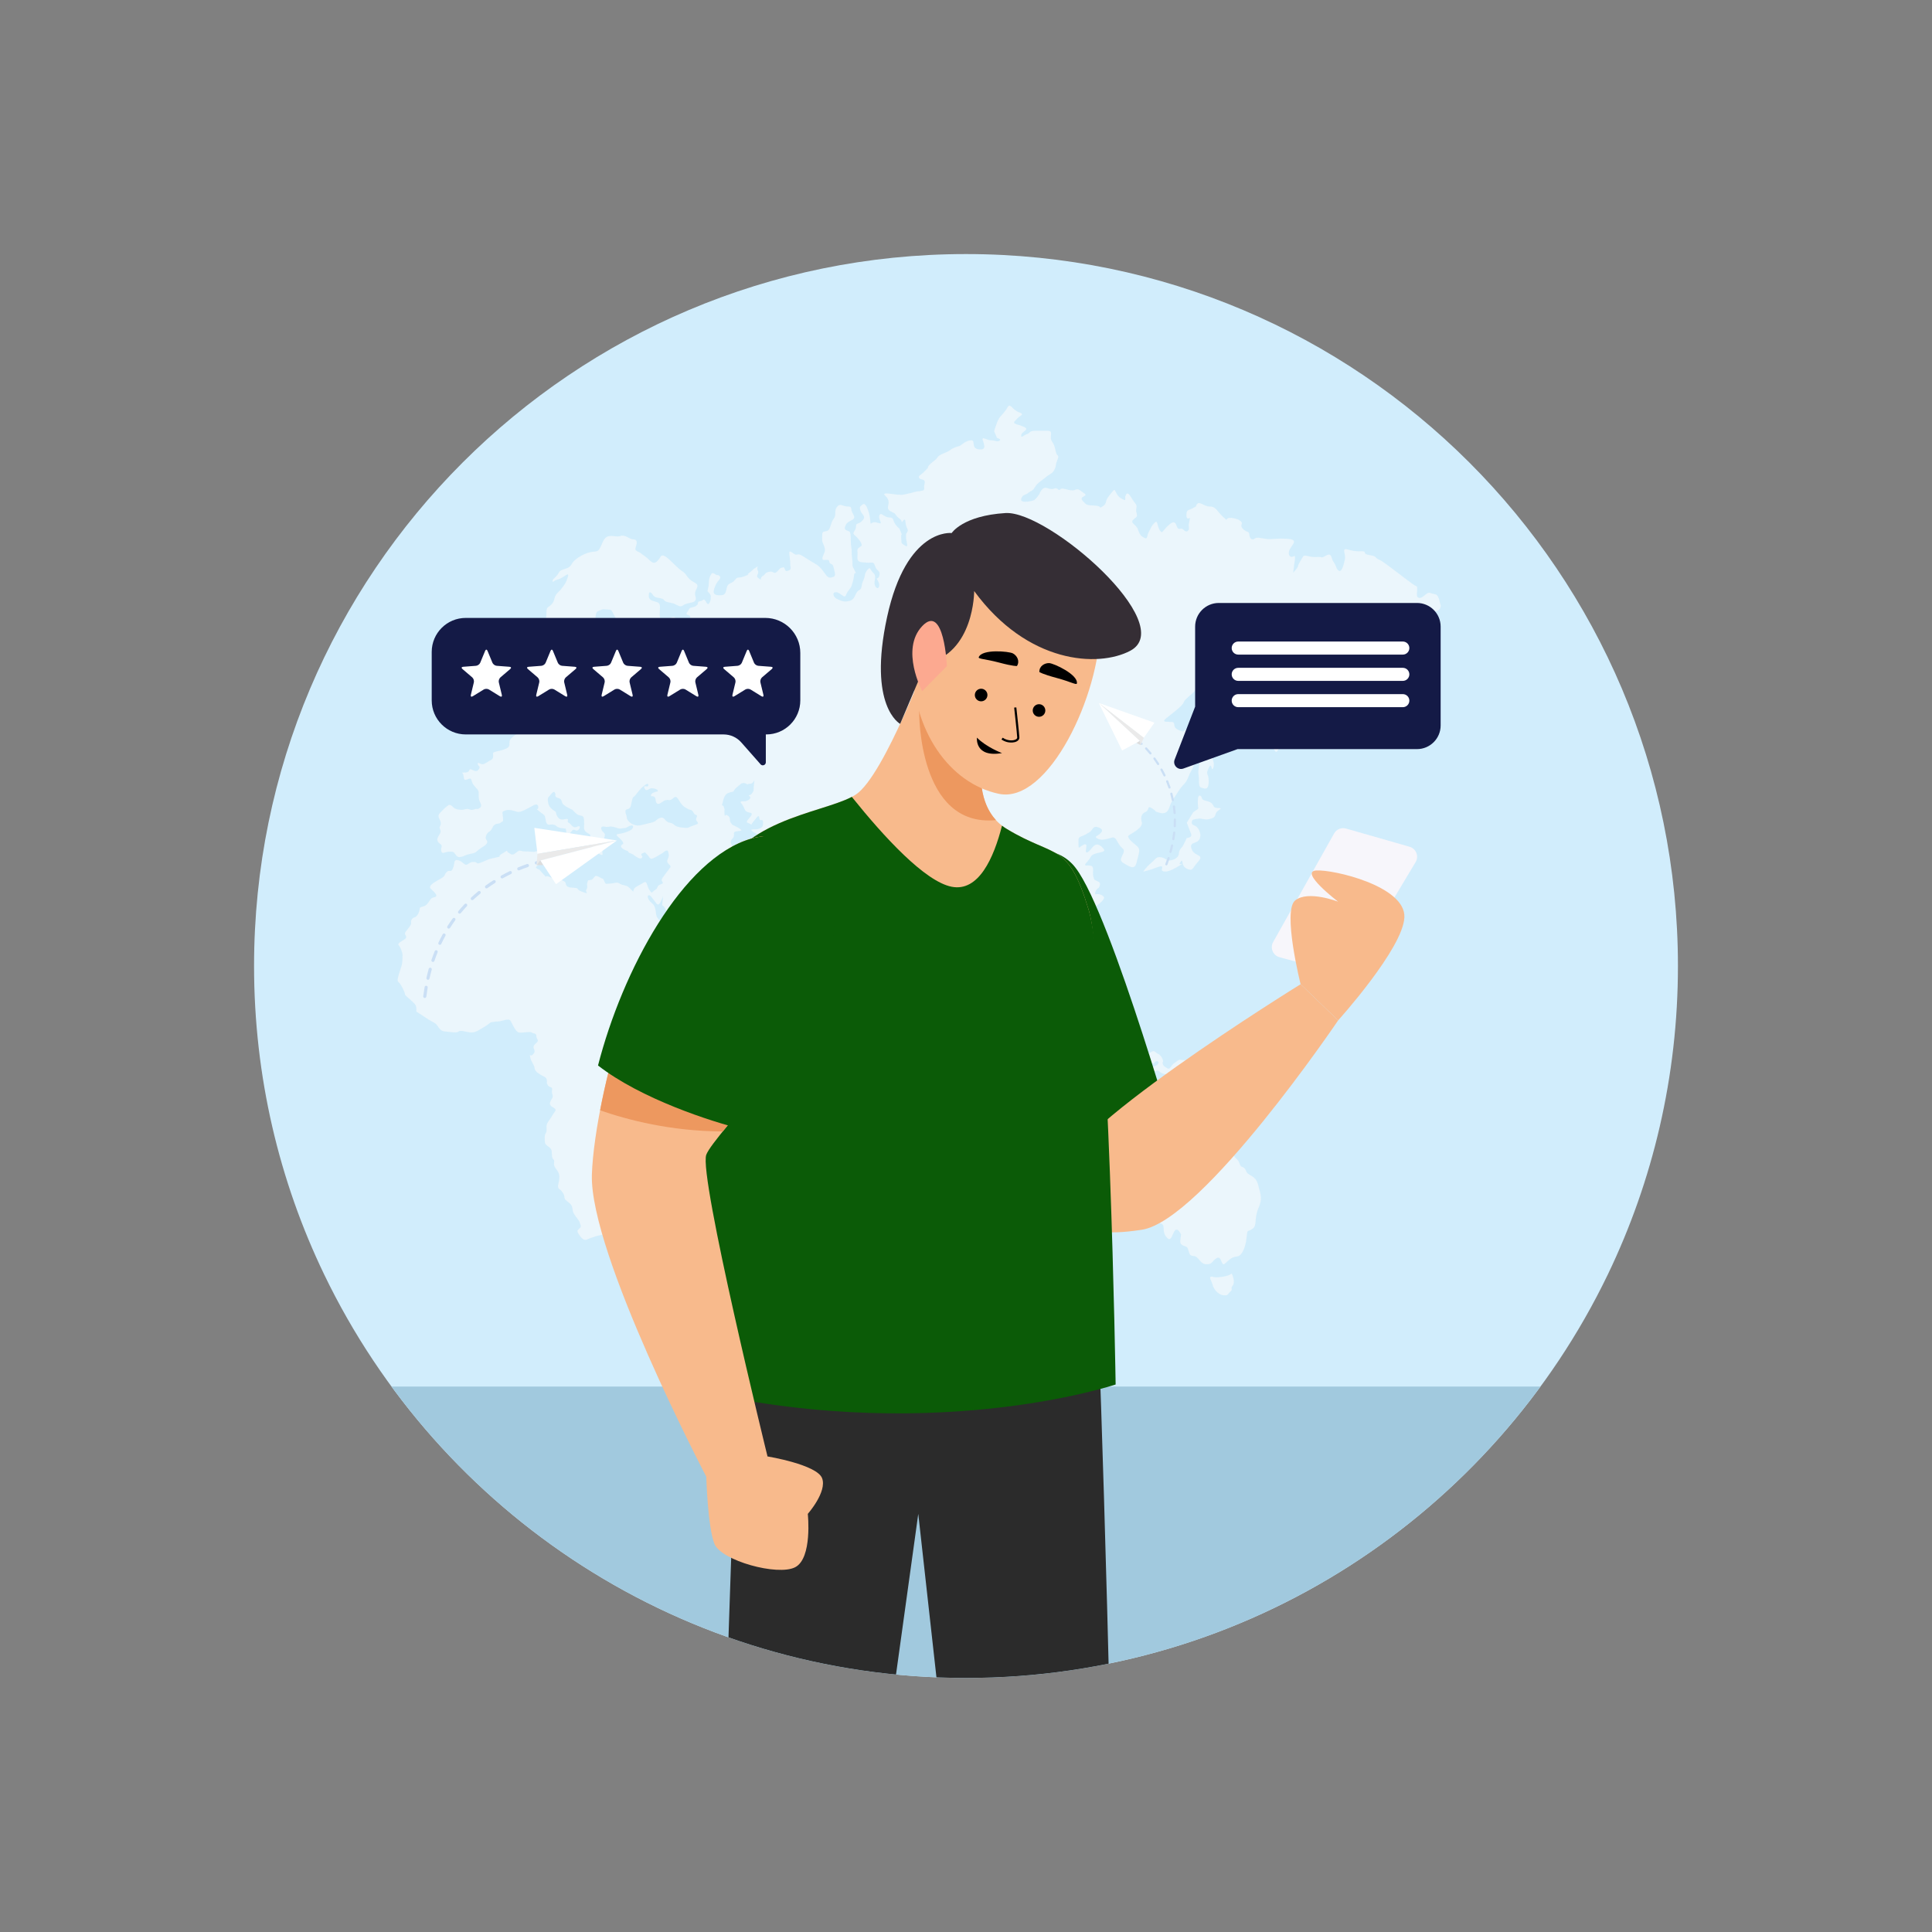 <?xml version="1.0" encoding="UTF-8"?>
<svg id="Layer_1" data-name="Layer 1" xmlns="http://www.w3.org/2000/svg" xmlns:xlink="http://www.w3.org/1999/xlink" viewBox="0 0 2000 2000">
  <rect x="0" y="0" width="2000" height="2000" fill="#808080" stroke="none"/>
  <defs>
    <style>
      .cls-1 {
        fill: #ddd;
      }

      .cls-2 {
        fill: #fff;
      }

      .cls-3 {
        opacity: .6;
      }

      .cls-4 {
        fill: #141a46;
      }

      .cls-5 {
        fill: #eaeaea;
      }

      .cls-6 {
        fill: #2b2b2b;
      }

      .cls-7 {
        fill: #fbfbfb;
      }

      .cls-8 {
        fill: #fca990;
      }

      .cls-9 {
        clip-path: url(#clippath);
      }

      .cls-10 {
        fill: #ed985f;
      }

      .cls-11 {
        fill: none;
      }

      .cls-12 {
        fill: #f8ba8c;
      }

      .cls-13 {
        fill: #352e35;
      }

      .cls-14 {
        fill: #f7f6fb;
      }

      .cls-15 {
        fill: #0b5b07;
      }

      .cls-16 {
        fill: #a1c9de;
      }

      .cls-17 {
        fill: #d1edfc;
      }

      .cls-18 {
        fill: #cadff5;
      }
    </style>
    <clipPath id="clippath">
      <path class="cls-11" d="m1737,1000c0,114.46-26.09,222.82-72.65,319.47-119.02,247.05-371.77,417.53-664.35,417.53s-545.33-170.48-664.35-417.53c-46.56-96.65-72.65-205.01-72.65-319.47,0-407.03,329.97-737,737-737s737,329.97,737,737Z"/>
    </clipPath>
  </defs>
  <g class="cls-9">
    <path class="cls-17" d="m1737,1000c0,114.46-26.09,222.82-72.65,319.47-119.02,247.05-371.77,417.53-664.35,417.53s-545.33-170.48-664.35-417.53c-46.56-96.65-72.65-205.01-72.65-319.47,0-407.03,329.97-737,737-737s737,329.97,737,737Z"/>
    <g class="cls-3">
      <g>
        <path class="cls-7" d="m757.9,1153.44s4.93,7.4,0,7.89c-4.93.49-2.96-1.48-5.92,2.96-2.96,4.44-.98,5.42-6.4,6.9-5.42,1.48-6.9.98-9.86,3.45-2.97,2.47-4.94,2.96-2.97,8.38,1.97,5.43,5.43,8.88,3.95,11.35-1.48,2.46-2.58,7.39-4.74,10.36-2.16,2.96-1.78,3.95,0,8.87,1.78,4.93-2.66,10.84,2.28,11.83,4.93.99,7.31,2.47,11.05,0,3.73-2.46,6.7,1.48,8.17-7.88,1.49-9.37,4.88-14.79,6.64-22.19,1.75-7.4,8.66-12.33,5.7-17.75-2.97-5.42-5.91-8.87-2.97-8.87s5.9-1.48,3.7-3.45c-2.21-1.97-.73-4.44-2.7-8.87-1.97-4.44-7.62-6.26-5.92-2.96Z"/>
        <path class="cls-7" d="m702.18,807.97s9.86-1.15,7.41,2.3c-2.48,3.45.39,3.45-3.51,4.44-3.9.99-6.85-5.42-6.85,0s3.45,7.89,0,8.87c-3.46.98-1.49-1.48-6.41,0-4.93,1.48-6.41.24-6.41.24,0,0-2.96-5.94,0-7.78,2.96-1.83,9.43-8.24,11.13-4.79,1.7,3.45,4.65-3.29,4.65-3.29Z"/>
        <g>
          <path class="cls-7" d="m629.21,875.86c-.62.92-1.8-.46-3.21-1.87,1.54,6.15,4.14.46,3.21,1.87Z"/>
          <path class="cls-7" d="m1491.11,625.57c-1-2.67-1.48-10.06-5.92-10.55-4.44-.5-4.93-2.96-8.87,0-3.94,2.96-5.42,4.93-8.39,3.45-2.95-1.48.99-11.34-1.97-11.83-2.96-.5-32.05-24.66-37.95-27.12-5.92-2.47-1.49-3.45-10.35-4.93-8.89-1.48-.51-4.44-10.36-3.94-9.87.49-16.29-5.05-15.79-.06.5,4.99,1.49,4.99.5,9.43-1,4.43-2.96,12.33-5.92,10.85-2.96-1.48-2.47-4.93-5.43-8.87-2.96-3.94-1.48-10.35-7.89-6.9-6.41,3.45-1.97.99-10.36,1.48-8.36.49-11.83-3.45-13.8,0-1.97,3.45-4.93,7.88-4.93,9.37s-4.93,6.9-4.93,6.9l.98-8.39s1.98-10.35,0-8.87c-1.97,1.48-6.4,1.48-5.42-4.44.98-5.92,11.83-12.33-.99-13.31-12.82-.99-16.28.98-22.68,0-6.41-.99-9.86-2.05-11.83-.28-1.97,1.76-4.93.77-5.43-3.66s-1.48-2.46-4.93-4.93c-3.45-2.46-3.94-4.93-2.97-6.41.99-1.48-1.47-5.42-10.35-6.41-8.88-.98-1.96,5.42-8.88-.98-6.9-6.41-7.39-10.85-13.8-10.85s-10.36-5.92-13.32-2.47c-2.97,3.45,1.97.5-2.97,3.45-4.92,2.95-7.39,1.97-7.88,5.92-.5,3.94.49,6.41,2.47,5.42,1.97-.99.98-.99.49,2.47-.49,3.45-.99,3.94-.49,6.9.49,2.95-1.98,5.42-4.46,3.45-2.44-1.97-1.46-2.46-5.4-1.97-3.95.49-1.98-11.34-9.87-4.93-7.89,6.41-7.4,10.84-10.36,6.41-2.96-4.44-1.98-11.34-5.42-7.89-3.45,3.45-3.45,4.93-5.92,9.37-2.47,4.43-.99,7.89-4.45,6.41-3.44-1.48-5.42-3.94-6.89-8.87-1.49-4.93-8.38-6.41-4.94-9.86,3.45-3.45,4.94-2.46,3.45-7.4-1.48-4.93,1.98-6.1-1.48-9.95-3.45-3.85-6.9-13.22-9.37-8.78-2.46,4.44,1.98,7.89-4.93,3.95-6.9-3.95-5.43-11.83-8.87-7.39-3.45,4.43-6.41,7.39-6.9,10.85-.5,3.45-3.95,4.93-5.43,5.92-1.48.98,1.48-1.48-6.41-1.98-7.9-.49-7.9,0-12.33-4.93-4.43-4.93,6.91-4.44,1.49-7.89-5.44-3.45-5.44-5.09-9.87-3.29-4.43,1.81-12.83-3.3-14.79-.74-1.97,2.55-2.46-2.53-6.41-.73-3.95,1.8-7.89-2.1-10.84-.39-2.96,1.7-4.45,6.14-4.45,6.14,0,0-3.44,5.42-5.91,6.41-2.46.98-14.3,3.45-12.81-1.48,1.47-4.93,3.93-3.45,6.9-5.92,2.96-2.46,4.94-2.32,6.91-5.6,1.96-3.27,3.45-4.75,6.91-7.22,3.44-2.46,6.4-5.42,9.36-6.9,2.97-1.48,5.43-5.42,5.91-9.86.51-4.44,3.95-7.89,1.5-9.86-2.47-1.97-1.5-8.38-5.43-13.81-3.95-5.43,2.46-11.34-4.93-11.34h-12.33c-6.9,0-5.42,2.47-8.86,3.45-3.46.99-6.41,4.93-5.92.99.48-3.94,9.37-5.42,2.95-8.38-6.39-2.95-6.9-1.97-9.37-3.45-2.47-1.48,0-2.46,2.47-5.43,2.47-2.96,8.38-3.94,1.48-6.41-6.9-2.47-8.88-10.35-11.84-4.93-2.96,5.42-5.92,7.4-8.39,10.85-2.46,3.45-5.42,13.81-5.42,13.81l2.96,6.9s5.43,1.48,2.46,2.96c-2.95,1.48-3.94-.5-8.38-.5s-9.87-4.44-8.87-.49c.99,3.95,4.93,10.85-3.94,9.86-8.89-.98-2.48-9.86-8.39-9.37-5.92.5-9.86,5.42-11.83,5.92-1.97.5-6.91,1.97-9.86,4.44-2.96,2.47-10.85,3.94-12.82,7.4-1.98,3.45-10.35,7.4-9.86,10.85,0,0-1.97,1.97-4.93,4.93-2.96,2.96-5.28,2.96-4.11,5.42,1.15,2.47,7.07.49,5.59,5.92-1.48,5.43,1.48,6.41-2.96,7.4-4.44.99-3.46,0-8.39,1.48-4.93,1.48-3.94.98-10.35,2.46-6.41,1.48-25.14-4.44-18.73,1.48,6.4,5.91.98,10.85,2.96,13.8,1.97,2.96,6.41,2.96,7.89,5.92,1.47,2.96,5.92,4.44,5.92,6.9s3.45-6.41,3.94.49c.5,6.91,3.45,6.91,1.97,9.87-1.47,2.95-1.47.49-1.47,5.42s3.44,11.83-.99,8.88c-4.44-2.96-3.45-1.49-3.94-7.89-.5-6.41,1.97-.49-.5-6.41-2.46-5.92-.98-1.98-4.93-6.9-3.95-4.93-1.48-7.89-6.91-7.89s-8.87-6.41-10.34-1.97c-1.48,4.43,5.41,9.86-1.98,7.39-7.39-2.46-6.9,4.93-7.39-2.46-.5-7.4-4.43-18.74-7.4-16.77-2.95,1.97-4.43,2.96-2.46,7.4,1.97,4.44,5.92,5.42,1.48,9.86-4.43,4.44-6.41,1.47-6.41,5.91s-4.44,6.41-1.97,8.38c2.47,1.98,9.86,9.86,7.4,11.84-2.46,1.97-4.44,1.97-3.94,5.91.49,3.95-.99,8.38,1.48,9.87,2.46,1.48,4.93.98,8.87,1.48,3.95.49,6.41-1.97,7.89,3.45,1.48,5.42,5.91,4.44,4.44,9.86-1.48,5.42-4.44.49-1.48,5.42,2.95,4.93.49,10.36-2.47,5.92-2.96-4.44,1.97-10.36-1.97-13.81-3.95-3.45-2.96-7.4-6.41-3.45-3.45,3.94-1.97,6.4-4.44,11.33-2.46,4.93-.49,7.89-4.43,9.86-3.95,1.97-3.46,9.37-9.38,10.85-5.9,1.48-7.39.49-12.31-1.48-4.95-1.97-6.41-7.4-1.98-7.4s8.87,7.4,10.36,2.96c1.47-4.44,4.93-6.41,5.91-9.87,1-3.45,1.98-5.91,2.47-10.85.5-4.93,3.94,1.48.5-4.93-3.45-6.41-1.48-4.44-2.47-11.83-.98-7.4,0-6.9-.98-12.82-1-5.92.48-14.79-2.47-15.78-2.96-.99-4.93-1.97-3.94-4.44.99-2.47.99-3.45,3.94-5.42,2.95-1.97,7.89-2.46,4.44-7.89-3.46-5.43,0-7.89-5.43-7.89s-7.9-3.94-11.34.49c-3.45,4.44,0,7.89-3.45,12.32-3.45,4.44-2.95,10.85-6.41,12.33-3.45,1.48-5.42-.49-5.42,4.93s-.51,4.93.98,8.38c1.47,3.45,2.46,6.42,1.47,8.88-.98,2.47-3.44,6.9-1.47,7.89,1.96.99,5.91-1.48,6.41,1.98.49,3.45,3.45.98,4.43,5.91.99,4.93,2.96,8.87-.51,9.86-3.43.98-4.92,1.48-8.37-3.45-3.45-4.93-5.9-7.89-10.35-10.36-4.44-2.46-3.95-2.46-8.87-5.42-4.93-2.96-6.91-4.93-9.86-3.94-2.97.98-8.4-6.91-7.9-.99.5,5.92.99,6.9.99,10.85s1.97,5.42-2.47,6.9c-4.44,1.48-1.97-4.44-5.42-3.45-3.46.99-1.48,0-5.43,3.95-3.94,3.94-3.44-.49-8.37.49-4.94.99-2.96,1.97-6.91,4.44-3.94,2.47.5,5.43-3.94,2.47-4.43-2.96.98-4.44-.99-7.89-1.96-3.45,1.97-5.91-1.96-3.45-3.95,2.47-3.46,2.96-7.41,5.92-3.94,2.96,3.46,0-3.94,2.96-7.39,2.96-7.39,0-10.36,3.95-2.96,3.95-6.4,2.96-7.89,6.41-1.48,3.45-.99,8.87-5.42,9.37-4.44.49-10.36.49-8.38-5.92q1.97-6.41,4.93-9.37c2.96-2.95.99-5.42-1.48-5.42s-4.44-3.95-6.4-.99c-1.97,2.96-2.47,5.92-2.47,9.37s-1.48,8.38-1.48,8.38c0,0,3.46,2.46,3.46,5.42s0,4.93-1.98,7.4c-1.98,2.47-3.45-5.92-5.92-3.95-2.46,1.97-5.42.98-5.42,3.45s-3.45,3.95-6.4,4.44c-2.97.49-2.47,1.97-4.94,5.42-2.46,3.45,5.43.98,2.96,6.41-2.47,5.42-1.48,4.44-7.89,3.46-6.41-.99-5.92-5.42-8.88-5.42s-5.92,1.97-2.46,4.93c3.44,2.96,8.87,1.48,6.4,5.92-2.47,4.43-4.93,7.39-8.87,3.45-3.95-3.95-.49.98-4.93-6.91-4.43-7.89-4.43-4.93-4.43-10.85s1.47-10.36-2.47-11.83c-3.95-1.48-8.88-1.48-8.88-6.41s1.48-4.93,3.95-1.48c2.47,3.45,4.44,2.96,8.87,3.95,4.44.98.98,2.96,9.37,4.43,8.38,1.48,8.87,5.92,13.81,2.47,4.93-3.45,14.79-.98,12.33-8.88-2.46-7.89,6.9-10.35-1.48-14.79-8.38-4.44-6.41-7.89-12.82-11.84-6.41-3.94-18.24-20.21-21.7-14.79-3.45,5.42-6.41,8.88-10.84,4.44-4.44-4.44-6.9-5.42-9.86-7.89-2.96-2.47-6.9-1.48-4.93-6.91,1.96-5.42.49-7.4-2.97-7.4s-8.38-5.42-13.3-3.45c-4.93,1.97-13.32-3.94-17.76,5.43-4.43,9.37-3.45,10.35-10.35,10.85-6.9.49-18.73,6.41-22.19,12.82-3.45,6.41-10.84,3.94-13.31,8.87-2.47,4.93-6.41,5.92-6.41,8.38s.49,0,5.91-1.48c5.43-1.48,11.84-8.87,9.86-2.46-1.96,6.4-3.45,7.89-6.41,11.83-2.96,3.94-6.41,5.42-7.4,10.35-.99,4.93-3.64,6.9-5.77,8.38-2.11,1.48-2.61,2.46-2.61,7.39s-.49,7.4-3.45,8.38c-2.97.99-2.97-6.41-2.97.99s3.46,5.92,0,7.39c-3.43,1.48-4.91-.99-6.39,2.47-1.48,3.45-9.38,2.47-10.36,6.41-.99,3.95-4.93,5.93-6.41,8.39-1.48,2.47-3.94,4.93-3.46,7.4.5,2.47-1.96,12.82,0,15.78,1.98,2.96-1.96,6.91-3.94,11.34-1.97,4.44,0,3.45,2.95,7.89,2.97,4.43,3.46,8.87,9.38,4.93,5.92-3.94,7.89-10.36,10.85-10.36s2.95-1.97,4.92-4.44c1.98-2.46,4.44-6.9,4.94,1.48.49,8.38-.99,6.41,2.46,10.35,3.46,3.95,5.23,6.41,4.1,10.36-1.13,3.94-4.28,3.45,0,6.9q4.29,3.46,2.31,6.42c-1.97,2.95,0,10.84,3.94,4.93,3.95-5.92,4.94-10.84,8.38-10.84s9.38-2.47,8.87-5.92c-.49-3.45.99-10.85,2.46-11.34,0,0,7.89-3.45,7.89-8.38s3.94-4.43,0-7.89c-3.94-3.45-4.44-1.97-6.9-5.92-2.47-3.94,6.4-8.87,2.95-11.83-3.46-2.96-5.42-2.96-2.95-8.87,2.46-5.92-2.47-2.47,2.46-5.92,4.93-3.45,6.41-1.48,8.87-6.41,2.46-4.93,3.93-7.4,5.91-7.4s6.41-4.44,4.94-5.42c-1.48-.98-1.48-12.32,1.47-13.31,2.96-.99,3.95-2.47,7.89-1.97,3.95.49,5.92-.49,7.39,2.96,1.49,3.45,4.94,6.9,2.47,9.37-2.47,2.47-2.47,2.96-6.9,6.9-4.43,3.95-4.44,4.44-7.89,7.4-3.45,2.96-.99,5.42-1.97,6.9-.99,1.48-.49-2.46-3.45,1.98-2.96,4.44-4.93,5.42-.99,8.87,3.95,3.45,3.45,8.87,1.48,10.36-1.98,1.48-7.9-3.45-1.98,1.48,5.92,4.93,12.82,4.43,11.34,7.89-1.47,3.45-4.93,5.42,1.98,3.45,6.9-1.97,5.9-3.94,11.82-5.42,5.92-1.48,7.9-.99,10.86-1.48,2.95-.49,5.92-.98,4.43,3.45-1.48,4.44-.98,5.92-5.91,7.4-4.94,1.48-2.96-.49-9.87.98-6.91,1.48-7.89-1.48-9.86.99-1.97,2.46-5.92,2.96-1.97,5.42,3.95,2.47,6.4-3.45,3.95,2.47-2.47,5.92-1.48,8.87-.99,11.34.5,2.46-.99,6.91-4.93,4.43-3.95-2.46-.99-9.86-5.43-7.4-4.43,2.47-1.48,5.42-6.41,8.88-4.94,3.45-3.46.99-3.46,7.4s2.97,8.87-1.97,10.35c-4.93,1.48-10.84,1.48-10.84,1.48,0,0-7.39-1.48-13.31,2.47-5.91,3.95-9.37,3.45-11.84,3.45s.31-3.94-4.29-2.95c-4.58.98-12.98,1.97-12.47-2.47.49-4.44-1-3.95,2.46-7.89,3.46-3.94,1.49-5.43,0-8.88-1.48-3.45.5-3.45,0-5.91-.49-2.46.5-8.87-2.96-5.92-3.44,2.96-3.93,6.9-5.9,8.38-1.98,1.48-2.47,4.93-2.47,8.88s3.95,7.4,1.97,9.86c-1.97,2.46.99,4.44-2.46,6.9-3.46,2.47-7.89,3.95-10.36,4.93-2.47.99-2.96.99-6.91,4.93-3.94,3.94.99,7.4-4.93,10.36-5.92,2.96-13.81,2.96-13.81,4.93s.98,5.42-1.97,6.9c-2.96,1.48-2.96,1.97-6.91,3.95-3.95,1.97-6.9-2.96-6.9,0s3.94,2.47.49,6.41c-3.45,3.94-7.89-3.46-9.38.49-1.48,3.95-8.86.99-6.9,2.96,1.97,1.97.49,6.91,2.96,6.91s5.43-3.45,6.41.49c.99,3.95,1.97,4.44,3.93,6.9,1.97,2.47,3.46,2.96,3.46,6.9s0,5.42.99,7.89c.98,2.47,2.96,4.93,0,6.9-2.96,1.97-1.97,0-5.92,1.48-3.95,1.48-4.44-.98-7.89-.49-3.45.49-2.96,1.48-8.88.49-5.91-.98-6.4-6.91-10.35-3.95-3.95,2.96-4.93,4.43-6.9,6.41-1.97,1.97-3.94,3.45-1.48,7.89,2.47,4.43.5,6.41,0,7.88-.49,1.48,1.98,3.45.5,6.41-1.47,2.96-3.95,5.42-2.47,8.38,1.48,2.96,4.93,2.96,3.95,5.92-.99,2.95-.5,6.9,2.46,5.92,2.96-.98,5.92-1.48,8.88-.98,2.96.49,3.45,5.92,7.4,5.42,3.95-.49,3.46-.98,7.89-2.46,4.44-1.48,7.4-.98,9.87-3.45,2.46-2.46,7.4-5.42,7.4-5.42,0,0,3.45-1.98,3.45-4.44s-2.96-2.47-.98-6.9c1.97-4.44,3.94-2.47,6.4-7.89,2.47-5.42,6.42-3.09,8.38-4.99,1.97-1.91,2.96.06,2.47-5.36-.5-5.42-1.48-5.92,1.48-6.9,2.96-.99,2.96-1.48,7.89-.5,4.93.99,4.93,1.97,7.88,1.48,2.96-.49,7.39-2.96,11.84-5.42,4.44-2.47,6.9-3.45,7.39.49.5,3.95-3.93,0,.5,3.95,4.44,3.94,6.41,3.45,6.9,7.89.5,4.44,1.78,6.41,3.6,6.41s5.28-.99,7.74,1.48c2.47,2.47,9.37,2.47,9.37,2.47,0,0,.99.98.99,5.42s4.44,5.42,2.47,7.89c-1.99,2.47-3.46,6.41-.99,5.92,2.47-.5,9.37-9.37,6.9-9.37s-6.41-3.46-3.94-5.92c2.47-2.46,1.97-3.45,5.43-1.97,3.45,1.48,6.41-6.41,1.48-3.94-4.93,2.47-6.41-3.09-8.87-4.01-2.47-.92.49-3.39-1.48-3.88-1.98-.49-6.91,2.47-9.86-1.97-2.97-4.44-.49-4.44-3.45-6.41-2.97-1.97-4.64-3.45-5.77-5.92-1.13-2.47-1.82-7.4,0-8.88,1.82-1.48,4.78-6.9,6.26-3.94,1.48,2.95-1.47,3.94,3.46,5.42,4.93,1.48,2.46,4.44,5.43,6.91,2.95,2.47,6.41,3.95,8.37,4.93,1.98.98.99.98,4.93,4.44,3.95,3.45,7.41,0,7.9,6.41.49,6.41-.99,9.37,1.47,11.83,2.46,2.47,5.92,2.96,4.94,4.93-.99,1.97,4.93,6.91,4.93,6.91-3.95,2.96-2.96,6.9-.5,8.38,2.47,1.48,8.38,5.92,8.38,3.46s-.49-6.91-.49-6.91l-4.94-3.45s2.47-2.96,4.94-1.97c.92.37,1.85,1.23,2.7,2.08-.08-.33-.17-.69-.24-1.1-1.48-7.88,2.47-8.38-.99-11.34-3.46-2.96-3.46-6.9.99-5.91,4.44.98,4.44-.49,7.89,0,3.46.49,6.91,2.47,8.88,1.97,1.97-.49,4.93,0,6.91-1.48,1.97-1.48,6.4-2.95,5.91,0-.49,2.96-4.93,4.44-9.37,5.92-4.43,1.48-10.35.49-6.4,3.94,3.95,3.46,6.9,6.9,4.93,7.89-1.97.98-2.96,2.96,1.47,5.43,4.44,2.47,3.46.49,4.44,2.47.99,1.97,2.96.98,5.92,3.45,2.96,2.47,6.9,4.44,7.88,2.96l.99-1.48s-2.96-2.46,0-3.45c2.96-.99,1.48-1.98,4.43.99,2.96,2.95,2.96,5.42,5.92,4.44,2.96-.99,7.89-4.44,9.86-5.42,1.98-.99,5.43-5.42,6.42-.99.98,4.44.49,3.95-.99,7.89-1.35,3.62,3.92,5.16,3.29,7.3-.4.52-1.11,1.46-2.29,3.06-5.91,7.88-7.89,9.86-6.42,11.83,1.48,1.97.99,1.97-2.46,3.45-3.45,1.48-1.48,3.45-4.93,5.42-3.46,1.97-2.47,4.44-5.43.49-2.96-3.95-2.47-10.36-5.92-8.38-3.45,1.97-2.47,1.48-7.89,4.44-5.43,2.96-.99,7.89-5.43,2.96-4.44-4.93-6.41-3.95-9.37-4.93-2.96-.98-3.95-2.96-7.4-1.97-3.45.98-5.91.49-8.37.98-2.47.49-2.96-5.42-4.44-5.42s-4.93-3.03-6.9-2.75c-1.98.28-2.47,3.73-5.42,4.23-2.97.49-2.48-.49-3.45,2.46-.99,2.96.97,4.93-.99,7.4-1.97,2.47,4.44,5.42-3.95,2.47-8.38-2.96-1.47-3.95-10.84-4.44-9.38-.49-4.44-5.42-8.87-6.91-4.44-1.47,4.92.99-4.44-1.47-9.37-2.47-2.47.49-9.37-2.47-6.91-2.96-2.47,1.98-6.91-2.96l-4.43-4.93s-5.43-1.48-2.47-3.45c2.96-1.97,3.43-1.97,2.96-5.42-.49-3.45-1.98-4.44-.49-6.41,1.48-1.97,4.43-4.93,2.46-4.93s-3.46.5-5.92,1.48c-2.46.99-4.93,0-10.84,0s-4.93-2.46-9.37.99c-4.43,3.45-4.43,2.47-7.89.5-3.46-1.97.98-3.95-6.41.49-7.39,4.44,1.48,2.46-7.39,4.44-8.88,1.97-4.95.98-13.31,4.44-8.38,3.45-3.46,0-9.38,0s-5.92,5.42-10.35,1.48c-4.43-3.95-8.79-4.66-9.37-1.49,0,0-.99,7.4-2.97,8.87-1.97,1.48-2.95-.98-5.43,1.98-2.46,2.96-.98,3.45-4.92,5.92-3.95,2.47-14.8,7.4-11.35,10.85,3.46,3.45,8.87,7.88,3.95,8.87-4.92.98-4.43,3.94-7.89,7.4-3.46,3.45-7.4,1.97-7.4,4.43s-1.97,7.89-4.92,8.88c-2.96.98-4.45,2.96-3.95,5.92.49,2.96-6.41,8.88-6.41,10.85s2.96,3.94,0,5.92c-2.96,1.97-8.38,4.43-6.42,6.41,1.98,1.97,3.95,7.8,3.95,10.31s0,7.45-.98,10.89c-.98,3.45-5.77,15.29-3.38,16.76,2.4,1.48,6.83,10.85,6.83,12.33s.98,1.97,5.91,6.41c4.94,4.44,5.92,5.42,5.92,9.37s-.49,1.97,4.44,5.43c4.94,3.45,10.35,6.9,14.3,8.87,3.94,1.97,4.44,8.38,10.84,8.87,6.41.5,11.83,1.97,14.3,0,2.47-1.97,9.37,1.5,14.3.99,4.92-.5,7.89-3.46,10.85-4.94,2.96-1.48,7.88-5.43,7.88-5.43,0,0,4.45-.98,7.9-.98s10.85-3.95,12.82-.49c1.97,3.45,4.93,10.97,8.38,11.89,3.46.92,11.34-1.42,13.31,0,1.98,1.42,4.93.43,4.93,3.88s3.46,3.94,0,6.9c-3.44,2.96-3.44,4.44-2.46,6.41.98,1.97.98,3.45-1.48,5.92-2.47,2.47-3.45-2.46-2.47,2.47.99,4.93,3.95,7.39,4.44,10.85.49,3.45,2.47,4.93,6.41,7.39,3.94,2.46,5.91,1.97,6.41,5.91.49,3.95-.99,0,.49,3.95,1.48,3.95,5.91,1.97,4.93,5.92-.98,3.94,1.77,5.43.15,8.38-1.63,2.96-4.73,6.41.52,9.37,5.26,2.96,2.14,3.94,0,7.89-2.15,3.94-5.1,6.9-6.08,9.87-.99,2.95.49,6.9-.99,8.87-1.48,1.97-1.48,5.91-.99,9.86.5,3.95,6.41,4.44,6.9,8.87.5,4.44,0,6.91,1.98,8.88,1.97,1.96-1.28,4.43,2.08,8.88,3.35,4.43,4.33,6.4,3.84,11.34-.49,4.93-2.72,8.39.12,10.35,2.84,1.98,5.3,5.92,5.3,8.88s5.92,4.93,7.39,8.38c1.49,3.46.5,4.93,2.46,8.39,1.98,3.45,5.92,7.39,5.92,8.87s2.47,3.95,0,5.92c-2.46,1.97-2.97,2.95-1.48,5.42,1.48,2.47,3.45,5.42,5.92,6.41,2.47.99,4.43-.98,7.88-1.98,3.46-.98,3.46-1.47,8.38-2.46,4.94-.99,8.38-2.47,12.33,0,3.95,2.46,11.84.49,12.82-2.47.99-2.96,9.37-6.9,10.86-10.36,1.48-3.45,1.48-2.47,4.43-6.9,2.96-4.44,5.91-7.89,6.4-9.87.51-1.97,3.47.5,4.95-4.43,1.48-4.93,2.96-12.83,2.96-12.83,0,0-2.47-1.47,0-3.94,2.47-2.47,9.86-5.42,11.33-7.4,1.48-1.97,5.92-4.43,3.45-7.89-2.46-3.45-3.45-12.82-3.45-12.82,0,0-3.45-1.47-2.96-3.94.5-2.47,1.47-1.97,7.15-5.91,5.68-3.95,12.58-10.85,17.01-12.33,4.43-1.48,9.87-5.92,8.39-10.36-1.49-4.44,1.48-.98.25-8.87-1.24-7.89,4.32-12.82.31-16.27-4.01-3.45-4.01,9.86-5.98-4.43-1.97-14.3-1.97-14.79-3.94-14.79s-.49-2.96.99-5.42c1.47-2.47,1.98-11.83,5.43-16.76,3.45-4.93,4.93-4.93,10.85-9.86,5.91-4.93,20.71-15.29,25.64-19.72,4.93-4.44,11.34-8.87,10.36-12.82-.99-3.95,0-2.96,3.45-7.89,3.44-4.93,8.38-6.9,7.89-12.82-.5-5.92,3.95-14.3-2.46-10.35-6.42,3.95-9.87,4.43-11.35,4.43,0,0-1.48,3.95-1.48,6.41s.99,6.41-2.97,8.38c-3.94,1.97-2.95.99-9.36.99s-3.45-1.48-8.37-3.94c-4.94-2.46-7.4-.99-7.9-6.9-.49-5.92,1.98-4.44.99-8.88-.99-4.43-1.97-6.9-5.43-9.37-3.46-2.46-.98-6.9-5.91-7.4-4.94-.49-6.42.49-7.9-2.96-1.47-3.45-.97-12.82-5.9-14.79-4.94-1.97-9.87-10.36-9.38-15.78.5-5.42,6.4-5.92-.98-13.31-7.39-7.4-10.35-10.85-12.82-14.29-2.46-3.46-.49-10.85-5.42-14.8-4.94-3.94-5.43-8.38-3.46-8.38s2.96,2.47,5.92,5.92c2.96,3.45.51,1.48,2.96,3.45,2.47,1.97,5.91-8.38,5.91-8.38l-.99,9.37s2.96,1.48,3.95,5.42c.98,3.95,1.97,3.95,4.93,6.9,2.96,2.96,3.94,6.41,4.43,7.89.49,1.48,2.96,2.47,4.93,3.45,1.98.99,4.94,1.48,4.94,6.9s-5.92,4.44-.99,9.86c4.93,5.42,9.87,5.33,10.36,11.29.49,5.96,2.95,10.4,4.92,12.38,1.97,1.97,3.45,3.45,3.95,7.89.5,4.44.87,7.4,3.63,9.86,2.78,2.47,4.75,5.43,8.21,2.96,3.45-2.47,5.63-5.92,10.21-6.41,4.57-.49,11.97-2.96,15.42-3.95,3.46-.98,8.88,1.48,10.84-3.45,1.97-4.93,3.95-5.43,5.93-6.41,1.97-.98,3.44,0,8.37-2.96,4.93-2.96,5.92-1.48,9.87-4.44,3.94-2.96,7.39,3.36,8.38-5.47.99-8.83,3.95-7.35,5.43-11.79,1.47-4.44,4.93-5.92,2.46-7.89-2.46-1.97-.99-2.47-4.44-4.93-3.45-2.47-2.46-2.96-5.42-2.96s-4.93.98-6.91-2.96c-1.97-3.95.5-9.38-1.97-8.88-2.47.5-.49.99-4.44,4.43-3.95,3.45-5.92,6.41-8.38,7.4-2.46.98-5.91.49-9.37-1.97-3.45-2.47-1.47-2.96-2.46-6.41-.99-3.45-5.39-7.4-4.92-5.42.48,1.97.48,6.41-1.99,6.41s-2.96-2.47-2.96-5.42,0-4.94-1.48-6.41c-1.48-1.48-1.96-3.94-5.43-7.4-3.45-3.45-4.93-5.42-1.97-6.9,2.97-1.48,3.95-2.95,5.92-4.44,1.97-1.48.99-4.44,4.93,0,3.95,4.44-1.93,4.93,2.98,7.89,4.92,2.96,5.41,3.45,6.89,6.9,1.49,3.45,6.41,4.44,6.41,4.44,0,0,4.94,2.96,7.89,2.96s7.4-2.47,8.88-1.97c1.48.49,2.96.99,4.44,4.44,1.48,3.45,8.38,5.43,11.83,5.92,3.45.5,8.88-.98,12.82-.49,3.94.49,10.86,0,15.29,0s5.91-.98,8.87-1.48c2.96-.5,4.94,2.47,6.42,5.42,1.48,2.96-1,5.92,3.44,6.41,4.45.49,6.91.98,7.89,2.47,1,1.48,2.48,4.43,0,5.42-2.46.98-6.89-2.95-2.46.98,4.44,3.95,5.43,9.87,8.88,7.89,3.45-1.97,3.94-4.93,5.91-6.9,1.98-1.97,3.45-4.93,3.45,1.48s1.48,8.38,0,11.83c-1.47,3.45-1.64,3.94.67,8.88,2.29,4.93,1.8,4.93,2.29,12.33.5,7.4,3.95,8.88,5.43,12.32,1.48,3.45,3.45,7.4,3.95,9.86.49,2.46.49,3.45,2.96,7.89,2.46,4.44,2.96,4.44,5.91,7.4,2.96,2.96.5,7.4,2.96,2.96,2.47-4.44,2.96-5.92,5.42-7.4,2.48-1.48-.48-.98,3.46-4.44,3.94-3.45.99,4.93,4.94-5.92,3.94-10.85,8.86-9.86,5.91-14.79-2.96-4.93-6.91-7.89-3.45-9.86,3.45-1.98,4.43.49,6.91-3.95,2.47-4.44,5.42-5.42,9.36-9.37,3.95-3.95-.49-7.4,3.95-8.88,4.43-1.48,6.9,1.97,9.37-1.48,2.46-3.45,4.43-7.39,6.9-8.39,2.47-.98,3.46,2.96,7.4.5,3.95-2.47,7.89-3.45,7.89-3.45,0,0-2.46-3.94,0-4.93,2.46-.99,2.96-3.95,4.43,1.48,1.48,5.42-.98,5.92,2.96,9.86,3.95,3.94,6.9,4.43,7.4,9.37.5,4.93,3.45,4.93,4.93,8.38q1.48,3.45,0,6.9c-1.48,3.45-4.93,4.43-.98,5.42,3.94.99,6.9.49,8.88-.49,1.96-.98.98.98,4.43-5.42,3.46-6.41,5.92-6.9,5.92-2.96v10.85c0,3.45-1.97,2.96,0,7.4,1.96,4.44,2.47,5.42,2.47,9.86s.49,8.87,0,12.33c-.51,3.45-2.51,5.42.21,6.9,2.75,1.48,5.21.99,5.21,3.95s3.95,13.31,8.39,17.75c4.43,4.44,5.43,7.4,9.87,10.85,4.44,3.45,10.85,8.87,7.4,4.44-3.46-4.44-5.92-9.37-4.94-13.31.99-3.94,1.98-5.42-2.46-8.87-4.44-3.45-4.93-4.93-7.9-6.91-2.96-1.97-1.97-4.93-4.93-7.89-2.97-2.96-6.41-3.94-6.9-6.9-.5-2.96,2.96-13.81,2.96-13.81,0,0,.49-8.87,4.43-6.41,3.95,2.47,7.41,4.44,11.35,6.91,3.95,2.46,3.95,5.42,6.9,8.87,2.97,3.45,2.96,6.41,2.47,8.38-.5,1.97-.5,5.42,3.46,2.96,3.94-2.47,10.35-5.43,11.83-8.87,1.48-3.45,3.46-2.47,6.42-7.39,2.95-4.93,4.43-7.89,2.95-11.84-1.48-3.95-3.45-10.36-5.91-11.84-2.47-1.48-3.46-3.94-5.44-5.92-1.97-1.97-3.94-6.41-3.94-6.41,0,0-2.95-1.97-1.47-7.39,1.47-5.43,3.94-5.43,5.91-8.88,1.97-3.45,1.97-4.43,5.43-4.43s.99-4.93,3.44,0c2.47,4.93-1.79,5.43,2.56,6.9,4.35,1.48,7.31-4.93,10.27-4.93s10.85,2.47,10.36-2.47c-.5-4.93-4.95-6.41-.5-4.93,4.43,1.48,1.96,4.44,7.39,2.47,5.43-1.97,16.28-4.93,18.75-10.36,0,0,1.48-5.42,4.43-7.39,2.97-1.98,2.97-3.95,3.95-7.4.98-3.45,1.49-3.45,5.92-6.9,4.43-3.45,10.36-7.89,7.4-10.36-2.97-2.47-6.4-2.47-7.89-1.97-1.48.49,0-5.43,2.95-6.41,0,0,3.95-4.93-.49-6.9-4.43-1.97-3.94-1.54-4.93-5.7-.98-4.16,1.49-9.59-2.46-10.57-3.95-.98-8.87,1.47-3.95-3.94,4.95-5.42,2.97-5.92,6.91-7.89,3.95-1.97,12.44-1.97,10.66-4.93-1.78-2.96-6.23-6.91-9.67-4.44-3.46,2.47-5.93,7.89-8.39,7.4-2.45-.49,2.46-9.93-2.45-8.17-4.94,1.76-5.92,6.18-5.92-.22s-.49-6.9,3.44-8.38c3.96-1.48,5.92-2.96,8.4-4.44,2.46-1.48,2.96-6.41,7.89-4.93,4.93,1.48,5.92,3.45,2.95,6.41-2.95,2.96-7.87,3.45-1.97,5.92,5.92,2.47,13.32-2.47,15.78-1.48,2.46.99,1.97,1.48,5.42,6.9,3.45,5.43,6.41,4.44,4.43,9.37-1.97,4.93-4.65,7.39.63,10.36,5.29,2.96,11.21,7.89,13.18-.99,1.98-8.87,4.94-13.31,0-17.26-4.93-3.95-10.84-8.88-7.88-10.85,2.96-1.97,14.79-7.89,13.31-13.31-1.48-5.42-.49-8.87,3.94-10.85,4.44-1.97.99-7.39,6.91-3.45,5.91,3.94,1.48,2.46,5.91,3.94,4.45,1.48,9.38,2.12,11.84-5.35,2.47-7.47,5.92-10.93,9.86-17.33,3.94-6.41,6.91-6.41,9.87-14.3,2.96-7.89,6.4-9.86,5.42-14.79-.98-4.93-5.57-3.45.17-10.35,5.75-6.9,8.21-10.36,4.26-12.82-3.95-2.47,1.49-2.96-3.95-7.89-5.41-4.93,1.49-7.4-5.41-4.93-6.9,2.47-2.97,5.92-10.86,2.47-7.89-3.45-.99-8.38-8.37-8.38s-8.39-.49-3.46-4.44c4.94-3.94,16.27-12.33,17.26-15.78.97-3.45,8.87-8.38,10.84-11.34,1.96-2.96,13.8-11.34,13.8-11.34,0,0,12.34-2.96,18.75-2.47,6.41.49,6.9,6.3,16.76-.05,9.87-6.36,12.33-3.51,9.87,0-2.47,3.51-9.87,1.04-2.47,3.51,7.4,2.46,15.28.49,17.75-1.98,2.47-2.46-6.41-1.47,0-8.87,6.4-7.39,6.9-18.24,14.29-16.76,7.4,1.48,13.32-5.2,11.84-.13-1.47,5.06-9.36,12.46-1.97,10.98,7.41-1.48,15.29-2.96,17.26-9.37,1.98-6.41-2.46-12.33,2.47-12.33s12.33-.99,9.37,1.97c-2.96,2.96-3.94,1.48-4.93,7.89-.99,6.41,1.48,8.38-1.48,9.86-2.96,1.48-2.47,3.45-7.89,5.92-5.43,2.47-6.41,6.9-9.87,9.86-3.45,2.96-3.94,4.93-8.38,9.37-4.44,4.44-4.44.99-8.87,6.41-4.44,5.42-1.48,6.9-5.43,10.84-3.93,3.95-3.93,13.31-1.97,19.73,1.97,6.4,2.46,11.34,1.97,15.28-.48,3.95-.99,7.4,1.48,11.34,2.47,3.95,2.47,4.43,5.43-.49,2.95-4.93,6.91-3.45,5.91-8.38-.99-4.93,0-6.91,2.96-7.89,2.96-.99,3.45-6.9,5.92-8.39,2.46-1.48,2.46,1.97,5.92-2.96,3.45-4.93,3.45-.99,3.94-7.89.5-6.91.5-5.92,2.96-8.88,2.47-2.96,1.97-3.45,2.96-7.89.99-4.44,1.48-5.43-1.47-4.44-2.96.99-1.98,7.89-2.96.99-.99-6.91,0-4.93,2.96-10.36,2.96-5.43-.5-10.85,4.93-11.34,5.43-.5,7.9,0,9.37-2.96,1.48-2.96-1.97-5.92,1.48-2.96,3.46,2.96-1.48,5.92,0,6.41,1.48.49,5.92-2.96,8.39-4.44,2.47-1.48,6.91-3.45,8.87.49,1.97,3.94,2.96,9.37,4.92,5.42,1.99-3.94-.97-6.9,6.42-10.35,7.4-3.45,11.34-9.37,18.24-11.83,6.91-2.46,10.85-10.51,10.85-10.51,0,0-3.94-5.27,0-1.82,3.94,3.45-.98,3.45,3.94,3.45s12.33-1.36,8.88-4.62c-3.45-3.27-5.43-5.24-5.43-8.69s2.96-5.91-2.46-6.41c-5.43-.49-9.86-5.42-5.43-6.41,4.43-.98,8.39,5.42,12.33,0,3.94-5.42,6.91-6.9,5.91-10.85-.97-3.94-3.56-4.93.21-5.42,3.75-.49,5.23-.99,5.23,3.94s0,5.43,3.93,5.43,12.83-1.98,12.83,1.97-.5,9.37,2.46,9.86c2.96.49,14.31,6.9,15.29,1.48.98-5.42,2.46-11.83,0-12.82-2.48-.98-3.23-2.96,1.34-2.96s6.55-4.54,5.56-7.2Zm-797,271.93c-.06.18-.16.35-.31.54-.87,1.09-.2.16.31-.54Zm24.84-43.34c-7.89,2.46-4.43,3.45-13.31,2.46-8.87-.98-6.91-4.07-12.33-4.99-5.43-.92-4.94-6.57-9.87-4.98-4.93,1.6-2.96,3.43-9.36,4.98-6.41,1.55-1.97.56-10.36,2.53-8.38,1.97-14.79-4.66-14.79-7.51s-3.45-7.78,0-8.76c3.46-.98,3.95-1.97,4.94-7.4.98-5.42,1.47-5.09,2.96-6.24,1.48-1.16,4.43-5.87,6.9-8.2,2.48-2.32,7.41-6.76,7.41-3.31s-5.92-1.27-3.96,3.31c1.98,4.58,4.95-.63,7.9,0,0,0,5.92.14,5.92,3.1,0,0-8.87,1.45-6.91,5.16,0,0,3.95-.72,4.43,2.73.49,3.45.99,5.92,3.95,4.93,2.95-.99,4.93-4.54,9.86-3.75,4.93.79,5.91-7.7,10.35,0,4.43,7.69,7.4,7.69,9.37,9.18,1.97,1.48,3.95,0,5.92,3.94,1.97,3.95,4.92.76,2.95,5.31-1.97,4.55,5.92,5.04-1.97,7.51Zm59.37,5.92c2.26,2.47,8.18,3.94,7.2,5.42-.99,1.48-2.95,5.43-1.48,7.39,1.48,1.97,1.48,6.91,1.48,6.91,0,0,7.4,6.41.98,5.42-6.4-.98-1.08-4.44-8.18-2.46-7.11,1.97-5.32,3.94-11.64,0-6.31-3.95-1.88,1.48-6.31-3.95-4.44-5.42-4.94-7.89-1.98-10.85,2.96-2.96,0-5.92,2.47-6.9,2.46-.98,8.88-.49,5.92-2.47-2.96-1.97,1.98.99-2.96-1.97-4.93-2.96-5.21-1.61-7.29-4.99-2.08-3.38.39-4.87-3.07-7.33-3.45-2.47-2.96,3.45-3.45-2.47-.5-5.92.99-.99-.5-5.92-1.47-4.93-2.95.99-1.47-4.93,1.47-5.92,1.97-6.9,3.95-8.88,1.96-1.97,6.9-2.47,6.9-2.47l2.46-3.45,5.91-4.93s2.47-1.48,4.94,0c2.46,1.48,1.48,0,4.92,0s4.45-7.4,3.46,0c-.98,7.39.51,6.41-1.97,9.86-2.47,3.45-4.92.98-2.47,3.45,2.47,2.47-3.45,4.93-5.42,4.93s-5.43-.49-3.46,1.97c1.98,2.47,1.98,2.96,3.95,6.9,1.97,3.95,7.89,1.98,6.91,4.94-1,2.96-7.13,7.27-4.31,8.32,1.25.47,2.8,1.31,4.13,2.1.04-.54.37-1.22,1.15-2.1,3.46-3.88,6.41-9.79,6.91-4.87.49,4.93,3.95-.62,3.95,4.87s-2.47,5.49-4.94,6.48c-2.46.99-8.97-.49-6.7,1.97Z"/>
        </g>
        <path class="cls-7" d="m1164.93,1167.01c4.49.24,7.39,2.96,12.58-4.44,5.16-7.39.74-9.05,7.39-10.81,6.67-1.76,3.71-7.68,10.37-3.98,6.66,3.7,11.09,2.78,14.79,3.98,3.7,1.19,10.35-9.33,6.65,0-3.69,9.33-5.16,11.38-6.65,15.53-1.49,4.15,5.12,4.15,7.73,4.89,2.62.74.4,2.96,5.58,5.92,5.16,2.96,8.14,5.18,10.35,5.18s-.73,5.17,4.43-3.7c5.19-8.87,4.44-3.7,5.19-8.87.74-5.17.74-3.7,0-8.14-.75-4.43,1.11-9.05.55-10.81-.55-1.76-3.67-11.54.1-5.17,3.79,6.37,5.99,7.11,8.21,12.29,2.23,5.17,2.23,3.69,5.19,8.87,2.95,5.18,4.43.74,5.91,8.88,1.48,8.14-8.14,16.27,0,16.27s7.4-8.13,11.84,0c4.44,8.14,6.65,6.66,8.13,11.84,1.48,5.18,4.44,1.48,6.66,7.4,2.22,5.91,9.62,3.44,12.57,14.67,2.96,11.22,4.44,14.18,0,24.53-4.43,10.35-.73,17.01-5.91,20.71-5.18,3.7-5.18,0-5.92,7.4-.73,7.39-2.21,13.31-5.18,17.75-2.96,4.44-5.17,2.95-8.86,4.44-3.71,1.48-5.18,3.7-8.88,6.66-3.71,2.96-2.96-8.88-8.14-5.92-5.18,2.96-4.44,6.87-11.11,6.39-6.65-.48-7.55-8.62-13.38-8.62s-3.62-8.13-7.32-9.61c-3.7-1.48-6.65-1.68-5.92-7.12l.74-5.45s-3.7-8.14-6.66-3.7c-2.95,4.44-3.69,12.58-8.87,5.92-5.17-6.65.75-13.31-7.39-14.05-8.14-.74-5.18,1.48-14.8-3.7-9.6-5.18-13.3,0-15.52,2.22-2.22,2.22-5.92-3.69-8.14,0-2.22,3.7-8.14,6.66-12.57,11.84-4.44,5.17,0,7.93-11.84,6.93-11.84-1.01-8.14,4.17-17.75,4.91-9.61.74-14.79-5.18-17.01-11.1-2.22-5.91-2.95.74,0-7.39,2.96-8.14-1.68-8.87-1.95-17.02-.27-8.13,4.7-5.91,0-11.83-4.71-5.92-8.4-6.66-5.43-9.62,2.95-2.95,5.91,6.08,2.21-4.73-3.71-10.8-9.52-21.16-3.29-21.16s7.72-1.48,12.9-3.7c5.18-2.21,10.35-3.7,14.8-4.43,4.43-.74,11.09-.74,15.53-.74s15.53-7.25,11.1-7.33c-4.44-.07-7.4-6.73-2.22-8.94,5.16-2.22,8.13-5.18,11.1-6.66,2.95-1.48,2.88-6.93,8.13-6.65Z"/>
        <path class="cls-7" d="m1255.17,1321.59s1.48,1.48,11.09,0c9.61-1.48,8.15-5.18,9.61-1.48,1.48,3.7,2.22,8.87,0,11.09-2.22,2.22.75,3.71-2.22,5.92-2.95,2.22-1.55,4.44-7.42,3.7-5.89-.74-10.32-7.37-11.06-11.08-.74-3.71-5.23-8.78,0-8.15Z"/>
        <path class="cls-7" d="m923.82,1039.05s5.91,5.18,4.43,10.35c-1.48,5.18,2.22.74-1.48,5.18-3.7,4.44-5.92,5.18-6.66,0-.74-5.18-2.23-14.79,3.7-15.53Z"/>
        <path class="cls-7" d="m997.79,1058.2c2.29-.61,7.4-4.53,12.57,0,5.18,4.52-.74,8.22,7.4,11.92,8.13,3.7,1.47-3.7,8.13,3.7,6.65,7.4,12.57,6.65,13.31,11.84.74,5.18,7.39-.74,7.39,8.14s2.97,5.18,6.67,9.61c3.7,4.44,5.17,5.18,3.7,11.84-1.48,6.66.73,13.31-6.67,7.4-7.39-5.92-.73-2.96-12.57-11.83-11.83-8.88-1.64-9.61-10.07-15.53-8.41-5.92.46-2.96-8.41-5.92-8.87-2.96-.73-5.92-11.09-13.31-10.35-7.39-15.55-16.45-10.35-17.84Z"/>
        <path class="cls-7" d="m1062.12,1119.67c3.14-.18,2.97,4.58,11.1,5.25,8.14.67,3.7-.67,11.83,0,8.14.67,5.93-5.46,11.85.19,5.91,5.65,16.27,8.62,16.27,8.62,0,0-8.14,4.43,0,4.43s10.36-4.43,16.27-5.18c5.93-.74,14.06-6.65,11.1-.74-2.97,5.92-7.39.74-11.1,5.92-3.7,5.18-7.39,11.84-16.27,6.29-8.87-5.55-6.78-11.22-11.52-11.34-4.74-.12.94.13-10.77,0-11.73-.12-20.61-6.04-24.3-4.56-3.7,1.48-17.02-8.14-4.45-8.88Z"/>
        <path class="cls-7" d="m1147.18,1133.11c1.05.29,2.75,1.33,4.66,1.86,2.12.59,4.47.54,6.43-1.86l3.7-4.56s5.17-2.96,5.17,0,1.48,8.9-3.7,6.73c-5.18-2.17-16.27-2.17-16.27-2.17Z"/>
        <path class="cls-7" d="m1090.87,1104.88c5.9-2.51,7.51,4.44,11.94,5.18,4.43.74,8.88-8.87,8.88-8.87,0,0-6.66,0,0-5.18,6.65-5.18,5.9-1.43,8.87-5.52,2.96-4.09,4.43-4.09,0-7.05-4.44-2.96-3.71,4.43-4.44-2.96-.75-7.39-.75-12.57,1.47-13.31,2.22-.74,7.09,2.96,5.76-2.96-1.31-5.92-2.05-4.61-5.01-6-2.97-1.39,0-5.14-6.65-2.16-6.66,2.98,0-2.94-6.66,2.98-6.65,5.92-11.31,3.7-14.16,9.62-2.86,5.91-8.02.74-8.02,5.91s-5.18,7.95-5.18,7.95c0,0-7.41-3.14-7.41,0s1.49,4.67,4.45,7.97c2.96,3.3,2.22-4.83,2.96,3.3.73,8.14-2.22,10.35,0,11.83,2.22,1.48,2.74,3.7,13.2-.74Z"/>
        <path class="cls-7" d="m1247.04,755.04c2.34,2.34-3.7,2.96,0,10.35,3.7,7.4,0-4.44,3.7,7.4,3.7,11.84,7.4,17.01,5.18,22.19-2.22,5.18-1.22-7.39-4.68,0-3.45,7.4-.24,4.91,0,12.81.24,7.9-2.06,9.36-5.35,8.26-3.29-1.1-4.76.11-4.76-8.26s-1.48-5.41,0-14.29c1.47-8.87-.32-13.83-.66-20.72-.32-6.89,2.14-22.18,6.59-17.74Z"/>
        <path class="cls-7" d="m1243.33,824.31c1.68,1.54-.76,3.21,5.17,4.7,5.92,1.48,6.52,2.95,8.08,5.92,1.55,2.96,11.16,0,5.23,3.7-5.9,3.7-1.04,6.65-8.28,8.87-7.24,2.22-7.87-.74-13.1,0-5.24.74-6.71.87-6.71,4.13s3.8,1.78,6.71,6.22c2.9,4.43,3.01,9.61,0,12.57-3.01,2.96-9.66,1.48-6.71,8.87,2.95,7.4,13.43,5.18,6.71,12.58-6.71,7.4-5.24,10.35-11.9,7.4-6.65-2.96-2.95-11.84-6.65-6.66-3.7,5.18,8.89-2.21-3.7,5.18-12.56,7.39-15.52,3.75-15.52,2.61s2.68-5.57-4.58-2.61c-7.25,2.96-14.65,4.52-14.65,4.52,0,0,2.96-4.52,8.14-8.96,5.17-4.44,5.17-6.66,10.36-5.92,5.17.74,5.17,4.44,11.1,2.96,5.91-1.48,7.39-5.18,7.39-7.4s1.91-4.77,3.17-6.08c1.27-1.31,4.95-9.44,4.95-9.44,0,0,5.93-.17,4.45-4.16-1.48-3.98-4.45-11.68-4.45-11.68l6.67-10.79,5.24-3.7s-2.27-17.52,2.9-12.83Z"/>
        <path class="cls-7" d="m1131.53,993.2c.36,1.33.98,1.85,0,2.84-.99.98-1.48,1.36-.99,1.97.49.62,1.65.62.64,1.85-1.01,1.23-1.53,2.71-.84,3.57.68.86,1.9.86.68,1.24-1.23.36-1.85-1.97-2.59-1.24-.73.74-.73,1.11-.61,2.59.12,1.48.12,1.72.73,3.33.62,1.6,1.06,1.23,1.32,2.46.29,1.23-.33,1.72.66,1.85.99.13,0-2.83.99-2.34.98.49,2.71-.5,1.85,1.6-.87,2.1-1.74,1.85-1.48,2.96.24,1.11.83,1.73,1.71,1.48.87-.25,1.49,1.11,1.99.86.49-.24-.13-2.34,1.34-1.97,1.48.37,3.2-1.11,2.47.86-.74,1.97-2.72,2.84-1.24,3.09,1.48.24,2.35-2.46,3.34-1.48.98.98.86,2.71.98.98.12-1.72-1.24-3.45,0-2.96,1.24.49,1.73.86,2.1,1.97.37,1.11,1.11.6,1.35,1.72.25,1.11.13,1.85,1.24,1.97,1.12.12,1.85-.98,1.97,0,.12.99,1.85,1.01.86,0-.98-.99.25-2.35-1.23-2.97-1.48-.62-2.59.25-2.1-1.23.5-1.48,2.71.25,2.47-.62-.25-.86-.86,0-1.97-.86-1.11-.87-.5-1.85-1.11-.87-.62.99.12.99-.62.99s-.24-.37-1.47-1.35c-1.23-.99-1.36-1.86-2.58-1.73-1.24.12-1.61.12-2.36-.74-.73-.87-1.84-1.6-1.48-2.22.38-.62.99-1.47-.36-2.65-1.36-1.18-1.98-1.79-.99-2.41.99-.62.99-.98,1.97-1.6.99-.61,1.61-.86,2.1-3.08.49-2.22,1.98-4.32.49-4.56-1.48-.25-2.96-.49-1.73-1.48,1.24-.99,2.6-1.48,1.61-2.34-.99-.87-.5-1.36-1.61-.75-1.1.62-.49,1.11-1.84.37-1.36-.74-2.96-3.45-4.07-2.47-1.11.98-1.85,2.46-1.6,3.33Z"/>
      </g>
      <path class="cls-7" d="m1153.84,1079.73c-1.23.97.36,1.49-3.51,2.78-3.88,1.29-4.24.55-6.84,1.66-2.58,1.11-5.54-1.85-7.39,0-1.85,1.85-2.96-2.44-4.07.26-1.11,2.7-4.82,4.6-4.25,6.05.54,1.46.92,1.46,0,4.04-.93,2.59-2.4,4.07-2.4,5.18s-1.78,4.44-1.78,4.44c0,0-.31,1.85,0,3.33.3,1.48,2.52.08,2.14,2.63-.36,2.55.75-.41-.36,2.55-1.11,2.96-1.85,8.12-.37,7.02,1.48-1.1,4.81-5.91,5.55-7.02.74-1.11-2.96-4.07-2.78-5.55.19-1.48.54-6.65,3.14-4.81,2.59,1.85,2.59,3.7,2.59,5.55s-.37-.29,2.22,2.26c2.59,2.55.67,4.4,2.92,4.4s4.47-5.1,5.58-4.4c1.11.7-.6.33-3.07-1.51-2.48-1.85.41-1.85-2.51-5.55-2.92-3.7-1.44-7.4-3.66-7.4s-4.07-5.12-1.48-5.15c2.59-.02,4.37,3.3,5.14,4.78.78,1.48,4.47-4.78,4.47-4.78,0,0,1.85.77,4.07,0,2.21-.76,6.65-.76,6.65-3.35s3.52-10.17,0-7.4Z"/>
      <path class="cls-7" d="m1188.98,1090.48c2.58-1.13,4.81-3.72,7.02-1.5,2.22,2.22,3.7,1.85,5.55,4.07,1.85,2.21,2.96,5.09,2.22,6.43-.74,1.34.37,3.92,2.58,5.03,2.22,1.11,3.33,3.33,5.56,0,2.22-3.32,2.59-3.04,5.16-5.03,2.59-1.99,3.71-2.95,5.56-2.29,1.85.67,7.39-.9,9.61,2.29,2.22,3.19.74,2.81,6.66,4.66,5.92,1.85,15.16,5.26,18.12,5.96,2.97.7,6.66,1.81,5.91,3.66-.73,1.85-3.14,2.59.09,3.7,3.24,1.11,8.05,1.03,8.79,2.37.73,1.33,4.43,4.8,1.84,5.1-2.57.3-7.01-3.99-5.9,0,1.11,4,3.7,6.18,5.17,6.57,1.49.38-1.51-1.59,1.65,1.62,3.16,3.2,7.22,2.09,8.7,4.31,1.48,2.22,2.22,2.22,3.71,4.44,1.48,2.21,2.21,4.57,0,4.69-2.22.12-.38-2.09-4.44-2.09-4.05,0-4.05,2.59-7.39,0-3.32-2.59-4.43-4.44-5.91-6.66-1.48-2.22-.74-4.1-3.7-6.3-2.96-2.2-1.49-5.57-5.18-4.26-3.69,1.32-7.76.54-8.5,4.26-.75,3.71,2.58,1.1-3.34,4.26-5.92,3.15-9.24,1.65-11.84,0-2.58-1.65,1.85-5.75-4.8-4.26-6.65,1.5-8.14,5.07-9.99,1.62-1.84-3.45-.37-3.86,2.96-5.88,3.33-2.01,5.17,2.75,7.02,0,1.85-2.75.74-5.34-2.22-4.97-2.96.37-3.7-.44-5.18-2.44-1.48-2-.37-.39-3.69-2.49-3.33-2.1-.74-2.1-6.29-3.21-5.55-1.11-3.71-1.85-8.14-2.22-4.43-.37-7.29-4.07-8.27-3.7-.97.37-2.45,1.48-4.29-.37-1.85-1.85-1.48-3.7,1.11-4.07,2.59-.37,5.18-3.41,4.44-4.29-.74-.88-1.85-1.71-3.7,0-1.85,1.71-2.22,2.36-4.07,0-1.85-2.36-4.07-3.47-5.18-3.47s-7.76-1.48-4.81-2.22c2.96-.74,9.25-.37,9.25-.37l-1.85-2.93Z"/>
    </g>
    <path class="cls-16" d="m1594.73,1435.36c-134.11,182.9-350.56,301.64-594.73,301.64s-460.62-118.74-594.73-301.64h1189.46Z"/>
    <g>
      <path class="cls-14" d="m1465.44,892.46l-66.32,110.65c-2.49,4.15-7.43,6.13-12.1,4.86l-62.5-17.08c-6.77-1.85-10-9.57-6.56-15.69l63.09-112.38c2.45-4.36,7.57-6.47,12.37-5.09l65.73,18.81c6.82,1.95,9.93,9.84,6.29,15.92Z"/>
      <path class="cls-6" d="m1137.25,1381.49s17.64,469.73,17.64,839.01h-131.64l-72.66-653.34-90.53,653.34h-123.7l28.37-839.01h372.51Z"/>
      <path class="cls-15" d="m1113.52,898.47c37.74,49.54,110.39,307.09,110.39,307.09l-94.19,70.18s-94.8-122.66-133.98-266.96c-26.79-98.69,79.1-161.06,117.78-110.31Z"/>
      <path class="cls-12" d="m1346.39,1018.87s-260.54,160.81-244.25,197.8c16.29,36.99-.37,68.68,79.84,56.37,63.22-9.7,203.25-216.72,203.25-216.72l-38.84-37.45Z"/>
      <path class="cls-12" d="m1028.64,734.98s-37.67,92.1,13.46,123.07c51.13,30.97,63.24,12.73,84.77,83.44,21.53,70.71,2.92,479.17,2.92,479.17,0,0-152.91,78.82-410.39,14.07,0,0-.22-443.45,21.3-516.11,21.53-72.66,115.72-76.58,145.32-96.15,29.6-19.57,77.29-148.74,77.29-148.74l65.33,61.24Z"/>
      <path class="cls-15" d="m740.7,918.63c20.6-69.53,107.7-76.12,141.1-93.71,33.36,41.56,75.74,87.63,103.38,93.04,27.91,5.46,43.57-29.77,52.09-63.23,1.52,1.17,3.12,2.29,4.83,3.32,51.13,30.97,63.24,12.73,84.77,83.44,21.53,70.71,28.03,491.73,28.03,491.73,0,0-196.86,66.26-454.34,1.51,0,0,18.61-443.45,40.14-516.11Z"/>
      <path class="cls-10" d="m966.08,676.35l62.56,58.64s-31.53,77.17,2.37,113.98c-80.97,8-79.5-112.35-79.5-112.35l14.57-60.26Z"/>
      <path class="cls-12" d="m777.98,868.08c-104.78,29.76-162.56,265.85-165.26,347.7-2.69,81.85,118.41,312.86,118.41,312.86,0,0,29.01,10.17,63.39-20.95,0,0-71.46-290.79-63.39-312.32,8.07-21.53,119.9-128.46,127.97-216.05,8.07-87.59-35.77-124.11-81.13-111.23Z"/>
      <path class="cls-10" d="m777.98,868.08c45.35-12.88,89.2,23.64,81.13,111.23-6.37,69.11-77.29,150.22-110.92,191.96-53.56-.19-98.36-11.86-126.96-21.88,19.77-103.3,73.36-257.64,156.75-281.32Z"/>
      <path class="cls-15" d="m777.98,868.07c4.44-1.26,9.28-1.95,9.28-1.95,18.06-3.22,42.45-4.23,53.27.17,27.2,11.05,24.23,78.85,23.65,89.65-4.77,88.9-53.95,163.65-96.4,212.93-32.01-8.05-104.14-31.2-148.71-65.88,25.13-97.96,87.32-214.59,158.91-234.92Z"/>
      <path class="cls-12" d="m977.51,560.72c59.2-28.26,161.46,13.46,161.46,86.12s-53.82,185.68-104.95,174.92c-51.13-10.76-89.55-65.45-89.55-134.61s1.12-111.19,33.04-126.43Z"/>
      <path class="cls-13" d="m1169.92,673.74c-33.1,17.42-106.3,13.46-161.46-61.9,0,0,.36,64.48-50.27,75.3l-26.35,62.21s-33.71-17.76-13.53-110.6c20.18-92.84,66.87-86.95,66.87-86.95,0,0,11.46-18,55.72-20.69,44.26-2.69,180.16,115.72,129.03,142.63Z"/>
      <path class="cls-8" d="m980.22,689.6s-2.71-65.64-25.59-41.42c-22.87,24.22,0,67.28,0,67.28l25.59-25.86Z"/>
      <path class="cls-12" d="m1385.22,1056.32s67.26-74.45,68.6-106.74c1.35-32.29-74-49.78-91.5-48.44-17.49,1.35,22.89,32.29,22.89,32.29,0,0-30.97-12.11-44.42-1.35-13.46,10.76,5.59,86.79,5.59,86.79l38.84,37.45Z"/>
      <path class="cls-12" d="m794.52,1507.68s51.13,8.45,56.51,22.54c5.38,14.09-14.8,36.93-14.8,36.95,0,.01,4.95,45.76-13,55.18-17.95,9.42-76.71-6.73-83.66-24.22-6.95-17.49-8.44-69.49-8.44-69.49l63.39-20.95Z"/>
    </g>
    <g>
      <path class="cls-4" d="m1491.35,648.69v102.29c0,13.52-10.97,24.49-24.49,24.49h-185.74l-56.07,20.12c-5.76,2.07-11.27-3.59-9.06-9.29l21.21-54.78v-82.84c0-13.52,10.97-24.49,24.5-24.49h205.16c13.52,0,24.49,10.97,24.49,24.49Z"/>
      <g>
        <path class="cls-2" d="m1452.2,677.63h-170.4c-3.73,0-6.76-3.03-6.76-6.76h0c0-3.73,3.03-6.76,6.76-6.76h170.4c3.73,0,6.76,3.03,6.76,6.76h0c0,3.73-3.03,6.76-6.76,6.76Z"/>
        <path class="cls-2" d="m1452.2,704.85h-170.4c-3.73,0-6.76-3.03-6.76-6.76h0c0-3.73,3.03-6.76,6.76-6.76h170.4c3.73,0,6.76,3.03,6.76,6.76h0c0,3.73-3.03,6.76-6.76,6.76Z"/>
        <path class="cls-2" d="m1452.2,732.07h-170.4c-3.73,0-6.76-3.03-6.76-6.76h0c0-3.73,3.03-6.76,6.76-6.76h170.4c3.73,0,6.76,3.03,6.76,6.76h0c0,3.73-3.03,6.76-6.76,6.76Z"/>
      </g>
    </g>
    <g>
      <g>
        <path class="cls-18" d="m554.78,894.8c.26.06.53.07.8,0,2.89-.76,4.57-1.07,4.59-1.07.88-.16,1.46-1,1.3-1.87-.16-.88-1-1.46-1.87-1.3-.07.01-1.8.33-4.83,1.12-.86.23-1.38,1.11-1.15,1.97.16.59.61,1.02,1.17,1.16Z"/>
        <g>
          <path class="cls-18" d="m461.09,968.71c-1.5,2.74-2.95,5.58-4.3,8.44-.34.71-1.12,1.06-1.85.88-.1-.03-.2-.06-.29-.11-.81-.38-1.15-1.34-.77-2.15,1.38-2.92,2.86-5.82,4.39-8.62.43-.78,1.4-1.07,2.19-.64.78.43,1.07,1.41.64,2.19Z"/>
          <path class="cls-18" d="m453,985.84c-1.16,2.89-2.27,5.89-3.29,8.89-.27.8-1.11,1.25-1.92,1.05-.04,0-.08-.02-.12-.04-.84-.29-1.3-1.2-1.01-2.04,1.04-3.07,2.16-6.11,3.35-9.06.33-.83,1.27-1.23,2.1-.89.83.33,1.23,1.27.89,2.1Z"/>
          <path class="cls-18" d="m439.32,1033.08c-.78-.2-1.31-.95-1.2-1.77.41-3.21.9-6.42,1.44-9.54.15-.88.99-1.46,1.87-1.31.89.16,1.46.99,1.31,1.87-.54,3.07-1.02,6.24-1.42,9.4-.11.88-.92,1.51-1.81,1.39-.07,0-.13-.02-.19-.04Z"/>
          <path class="cls-18" d="m445.8,1001.81c.86.24,1.36,1.13,1.12,1.99-.4,1.42-.78,2.85-1.13,4.26-.41,1.63-.81,3.29-1.18,4.95-.2.87-1.06,1.42-1.93,1.22-.01,0-.03,0-.04-.01-.84-.21-1.37-1.06-1.18-1.92.38-1.68.78-3.38,1.2-5.03.36-1.44.75-2.89,1.15-4.34.24-.85,1.1-1.34,1.95-1.13.01,0,.03,0,.04,0Z"/>
          <path class="cls-18" d="m465.9,960.55c-.38.6-1.1.87-1.76.7-.16-.04-.32-.11-.47-.2-.75-.48-.98-1.47-.5-2.23,1.72-2.72,3.55-5.42,5.43-8.01.52-.72,1.53-.88,2.25-.36.72.52.88,1.53.36,2.25-1.84,2.54-3.63,5.18-5.31,7.84Z"/>
          <path class="cls-18" d="m546.53,897.54c-2.94,1.01-5.93,2.13-8.88,3.35-.33.14-.69.16-1.01.07-.48-.12-.89-.46-1.1-.95-.34-.82.05-1.77.88-2.11,3.01-1.24,6.06-2.39,9.06-3.42.84-.29,1.76.16,2.05,1,.29.84-.16,1.76-1.01,2.05Z"/>
          <path class="cls-18" d="m520.57,909.15c-.37.21-.8.25-1.18.15-.41-.1-.79-.37-1.01-.78-.43-.78-.16-1.76.62-2.19,2.81-1.57,5.69-3.07,8.59-4.47.8-.39,1.77-.05,2.15.75.39.8.05,1.77-.75,2.15-2.83,1.37-5.67,2.84-8.42,4.38Z"/>
          <path class="cls-18" d="m489.99,931.42c-.42.39-.98.52-1.5.39-.29-.07-.56-.23-.78-.46-.61-.65-.58-1.67.07-2.28,2.34-2.19,4.79-4.34,7.27-6.39.69-.57,1.7-.47,2.27.22.57.69.47,1.7-.22,2.27-2.43,2.01-4.82,4.11-7.12,6.26Z"/>
          <path class="cls-18" d="m504.6,919.36c-.4.29-.9.37-1.35.26-.35-.09-.68-.3-.91-.61-.52-.72-.36-1.73.36-2.25,2.59-1.88,5.28-3.72,8-5.45.75-.48,1.75-.26,2.23.49.48.75.26,1.75-.49,2.23-2.66,1.7-5.3,3.5-7.84,5.34Z"/>
          <path class="cls-18" d="m477.01,945.22c-.41.5-1.05.68-1.64.54-.22-.06-.44-.16-.63-.32-.69-.57-.78-1.58-.21-2.27,2.05-2.48,4.2-4.92,6.4-7.26.61-.65,1.63-.68,2.28-.07.65.61.68,1.63.07,2.28-2.15,2.29-4.26,4.68-6.27,7.1Z"/>
        </g>
      </g>
      <g>
        <polygon class="cls-2" points="556.38 883.88 553.12 857 638.62 870.06 556.38 883.88"/>
        <polygon class="cls-5" points="638.62 870.06 559.64 890.73 559.43 890.78 555.46 895.63 556.38 883.88 638.62 870.06"/>
        <polygon class="cls-1" points="555.46 895.63 562.56 895.53 559.43 890.78 555.46 895.63"/>
        <polygon class="cls-2" points="569.36 888.18 559.42 890.78 575.59 915.3 638.62 870.06 569.36 888.18"/>
      </g>
    </g>
    <g>
      <g>
        <path class="cls-18" d="m1181.41,771.1c-.18-.05-.35-.14-.5-.27-1.55-1.44-2.49-2.19-2.5-2.2-.49-.39-.57-1.11-.18-1.6.39-.49,1.11-.57,1.6-.18.04.03,1.01.81,2.64,2.31.46.43.49,1.15.06,1.61-.29.31-.72.43-1.11.33Z"/>
        <g>
          <path class="cls-18" d="m1215.1,848.44c.02,2.21-.03,4.46-.14,6.7-.03.55.34,1.04.86,1.16.07.02.14.03.22.03.63.03,1.16-.45,1.2-1.08.12-2.28.16-4.58.14-6.83,0-.63-.52-1.13-1.15-1.13-.63,0-1.14.52-1.13,1.15Z"/>
          <path class="cls-18" d="m1214.42,861.81c-.24,2.19-.55,4.43-.92,6.64-.1.59.28,1.15.85,1.29.03,0,.06.01.09.02.62.1,1.21-.32,1.31-.94.38-2.26.69-4.53.94-6.77.07-.63-.38-1.19-1.01-1.26-.63-.07-1.19.38-1.26,1.01Z"/>
          <path class="cls-18" d="m1207.16,895.81c.55.14,1.13-.16,1.34-.7.82-2.14,1.59-4.3,2.29-6.43.2-.6-.13-1.24-.73-1.44-.61-.2-1.24.13-1.44.73-.69,2.1-1.45,4.22-2.25,6.33-.22.59.07,1.25.66,1.47.04.02.09.03.13.04Z"/>
          <path class="cls-18" d="m1213.57,874.17c-.61-.14-1.22.25-1.36.86-.23,1.01-.47,2.03-.72,3.03-.29,1.15-.59,2.32-.92,3.48-.17.61.19,1.24.79,1.4.01,0,.02,0,.03,0,.6.15,1.21-.2,1.37-.8.33-1.17.64-2.37.93-3.54.25-1.02.5-2.05.73-3.09.14-.61-.24-1.21-.84-1.35,0,0-.02,0-.03,0Z"/>
          <path class="cls-18" d="m1214.83,841.75c.04.5.4.91.86,1.02.11.03.23.04.36.03.63-.04,1.1-.59,1.06-1.22-.16-2.27-.4-4.56-.7-6.8-.09-.62-.66-1.06-1.28-.98-.62.08-1.06.66-.98,1.28.3,2.2.53,4.44.69,6.66Z"/>
          <path class="cls-18" d="m1185.64,775.56c1.5,1.61,2.98,3.31,4.41,5.05.16.2.38.33.61.38.34.08.71.01,1-.22.49-.4.56-1.12.16-1.6-1.46-1.78-2.98-3.51-4.5-5.16-.43-.46-1.15-.49-1.61-.06-.46.43-.49,1.15-.06,1.61Z"/>
          <path class="cls-18" d="m1197.93,791.46c.16.26.41.42.68.49.29.07.62.03.89-.15.53-.34.68-1.04.35-1.57-1.23-1.91-2.52-3.81-3.86-5.65-.37-.51-1.08-.62-1.59-.25-.51.37-.62,1.08-.25,1.59,1.31,1.8,2.58,3.66,3.78,5.54Z"/>
          <path class="cls-18" d="m1209.55,815.56c.13.38.44.65.81.74.2.05.43.05.64-.03.6-.2.92-.85.71-1.45-.73-2.15-1.53-4.3-2.39-6.41-.24-.58-.9-.86-1.49-.62-.58.24-.86.9-.62,1.49.84,2.06,1.63,4.17,2.34,6.28Z"/>
          <path class="cls-18" d="m1204.47,803.16c.15.32.43.53.75.61.25.06.52.04.77-.08.57-.27.8-.96.53-1.52-.98-2.04-2.05-4.08-3.16-6.07-.31-.55-1-.75-1.55-.44-.55.31-.75,1-.44,1.55,1.09,1.95,2.13,3.95,3.1,5.95Z"/>
          <path class="cls-18" d="m1213.02,828.49c.09.45.43.78.84.88.16.04.33.05.5.01.62-.12,1.02-.73.89-1.34-.45-2.23-.98-4.47-1.56-6.66-.16-.61-.79-.97-1.4-.81-.61.16-.97.79-.81,1.4.58,2.15,1.09,4.34,1.53,6.52Z"/>
        </g>
      </g>
      <g>
        <polygon class="cls-2" points="1184.06 763.76 1195.07 748.1 1137.44 727.69 1184.06 763.76"/>
        <polygon class="cls-5" points="1137.44 727.68 1179.75 766.94 1179.86 767.04 1180.71 771.39 1184.06 763.76 1137.44 727.68"/>
        <polygon class="cls-1" points="1180.71 771.39 1176.32 768.96 1179.86 767.04 1180.71 771.39"/>
        <polygon class="cls-2" points="1174.54 762.11 1179.86 767.05 1161.6 776.92 1137.44 727.69 1174.54 762.11"/>
      </g>
    </g>
  </g>
  <g>
    <path class="cls-4" d="m792.21,639.67h-310.07c-19.46,0-35.23,15.77-35.23,35.23v50.15c0,19.46,15.77,35.23,35.23,35.23h266.94c6.99,0,13.65,3,18.27,8.25l20.26,22.97c2.02,1.75,5.17.31,5.17-2.36v-28.86h.46c19.46,0,35.23-15.77,35.23-35.23v-49.14c0-20.02-16.23-36.24-36.24-36.24Z"/>
    <g>
      <path class="cls-2" d="m502.23,673.73c.67-1.62,1.76-1.62,2.43,0l5.08,12.31c.66,1.63,2.64,3.05,4.4,3.2l13.29,1.01c1.75.14,2.09,1.17.75,2.32l-10.14,8.65c-1.33,1.14-2.09,3.46-1.67,5.17l3.12,12.96c.42,1.7-.46,2.34-1.97,1.43l-11.35-6.99c-1.49-.93-3.95-.93-5.43,0l-11.36,6.99c-1.49.91-2.37.27-1.97-1.43l3.12-12.96c.41-1.71-.35-4.03-1.68-5.17l-10.13-8.65c-1.34-1.14-1-2.18.75-2.32l13.27-1.01c1.75-.14,3.73-1.57,4.4-3.2l5.09-12.31Z"/>
      <path class="cls-2" d="m569.93,673.73c.67-1.62,1.76-1.62,2.43,0l5.08,12.31c.66,1.63,2.64,3.05,4.4,3.2l13.29,1.01c1.75.14,2.09,1.17.75,2.32l-10.14,8.65c-1.33,1.14-2.09,3.46-1.67,5.17l3.12,12.96c.42,1.7-.46,2.34-1.97,1.43l-11.35-6.99c-1.49-.93-3.95-.93-5.43,0l-11.36,6.99c-1.49.91-2.37.27-1.97-1.43l3.12-12.96c.41-1.71-.35-4.03-1.68-5.17l-10.12-8.65c-1.34-1.14-1.01-2.18.75-2.32l13.27-1.01c1.75-.14,3.73-1.57,4.4-3.2l5.09-12.31Z"/>
      <path class="cls-2" d="m637.63,673.73c.67-1.62,1.76-1.62,2.43,0l5.08,12.31c.66,1.63,2.65,3.05,4.4,3.2l13.29,1.01c1.75.14,2.09,1.17.75,2.32l-10.14,8.65c-1.33,1.14-2.09,3.46-1.67,5.17l3.12,12.96c.42,1.7-.46,2.34-1.97,1.43l-11.35-6.99c-1.49-.93-3.95-.93-5.43,0l-11.36,6.99c-1.49.91-2.37.27-1.97-1.43l3.12-12.96c.41-1.71-.35-4.03-1.68-5.17l-10.12-8.65c-1.34-1.14-1-2.18.75-2.32l13.27-1.01c1.75-.14,3.73-1.57,4.4-3.2l5.09-12.31Z"/>
      <path class="cls-2" d="m773.03,673.73c.67-1.62,1.77-1.62,2.43,0l5.08,12.31c.66,1.63,2.64,3.05,4.4,3.2l13.29,1.01c1.75.14,2.09,1.17.75,2.32l-10.14,8.65c-1.33,1.14-2.09,3.46-1.67,5.17l3.12,12.96c.42,1.7-.46,2.34-1.97,1.43l-11.35-6.99c-1.49-.93-3.95-.93-5.43,0l-11.36,6.99c-1.49.91-2.37.27-1.97-1.43l3.12-12.96c.41-1.71-.35-4.03-1.68-5.17l-10.12-8.65c-1.34-1.14-1.01-2.18.75-2.32l13.27-1.01c1.75-.14,3.73-1.57,4.4-3.2l5.09-12.31Z"/>
      <path class="cls-2" d="m705.69,673.73c.67-1.62,1.76-1.62,2.43,0l5.08,12.31c.66,1.63,2.65,3.05,4.4,3.2l13.29,1.01c1.75.14,2.09,1.17.75,2.32l-10.14,8.65c-1.33,1.14-2.09,3.46-1.67,5.17l3.12,12.96c.42,1.7-.46,2.34-1.97,1.43l-11.35-6.99c-1.49-.93-3.95-.93-5.43,0l-11.36,6.99c-1.49.91-2.37.27-1.97-1.43l3.12-12.96c.41-1.71-.35-4.03-1.68-5.17l-10.12-8.65c-1.34-1.14-1.01-2.18.75-2.32l13.27-1.01c1.75-.14,3.73-1.57,4.4-3.2l5.09-12.31Z"/>
    </g>
  </g>
  <g>
    <circle cx="1015.67" cy="719.49" r="6.52"/>
    <circle cx="1075.6" cy="735.5" r="6.52"/>
    <path d="m1052.73,689.46s-3.64.39-18.42-3.56c-14.79-3.95-21.92-3.63-21.1-5.64,3.54-8.61,31.11-6.03,35.27-3.9,4.16,2.14,7.61,7.84,4.26,13.09Z"/>
    <path d="m1075.97,695.67s2.95,2.16,17.74,6.11c14.79,3.95,20.81,7.78,21.1,5.64,1.22-9.23-23.96-20.74-28.63-20.97-4.67-.22-10.51,3-10.22,9.22Z"/>
    <path d="m1037.26,779.6s-16.3-6.13-25.93-16.01c0,0-2.58,20.91,25.93,16.01Z"/>
    <path d="m1042.26,768.08c3.94,1.05,7.89.69,10.36-.66,1.78-.97,2.72-2.41,2.64-4.05-.2-4.29-3.15-30.95-3.16-31.08l-2.24.19c.01.13,2.96,26.75,3.16,31,.04.94-.78,1.59-1.47,1.97-2.99,1.64-9.03,1.41-13.55-1.8l-1.3,1.84c1.74,1.23,3.66,2.08,5.58,2.6Z"/>
  </g>
</svg>